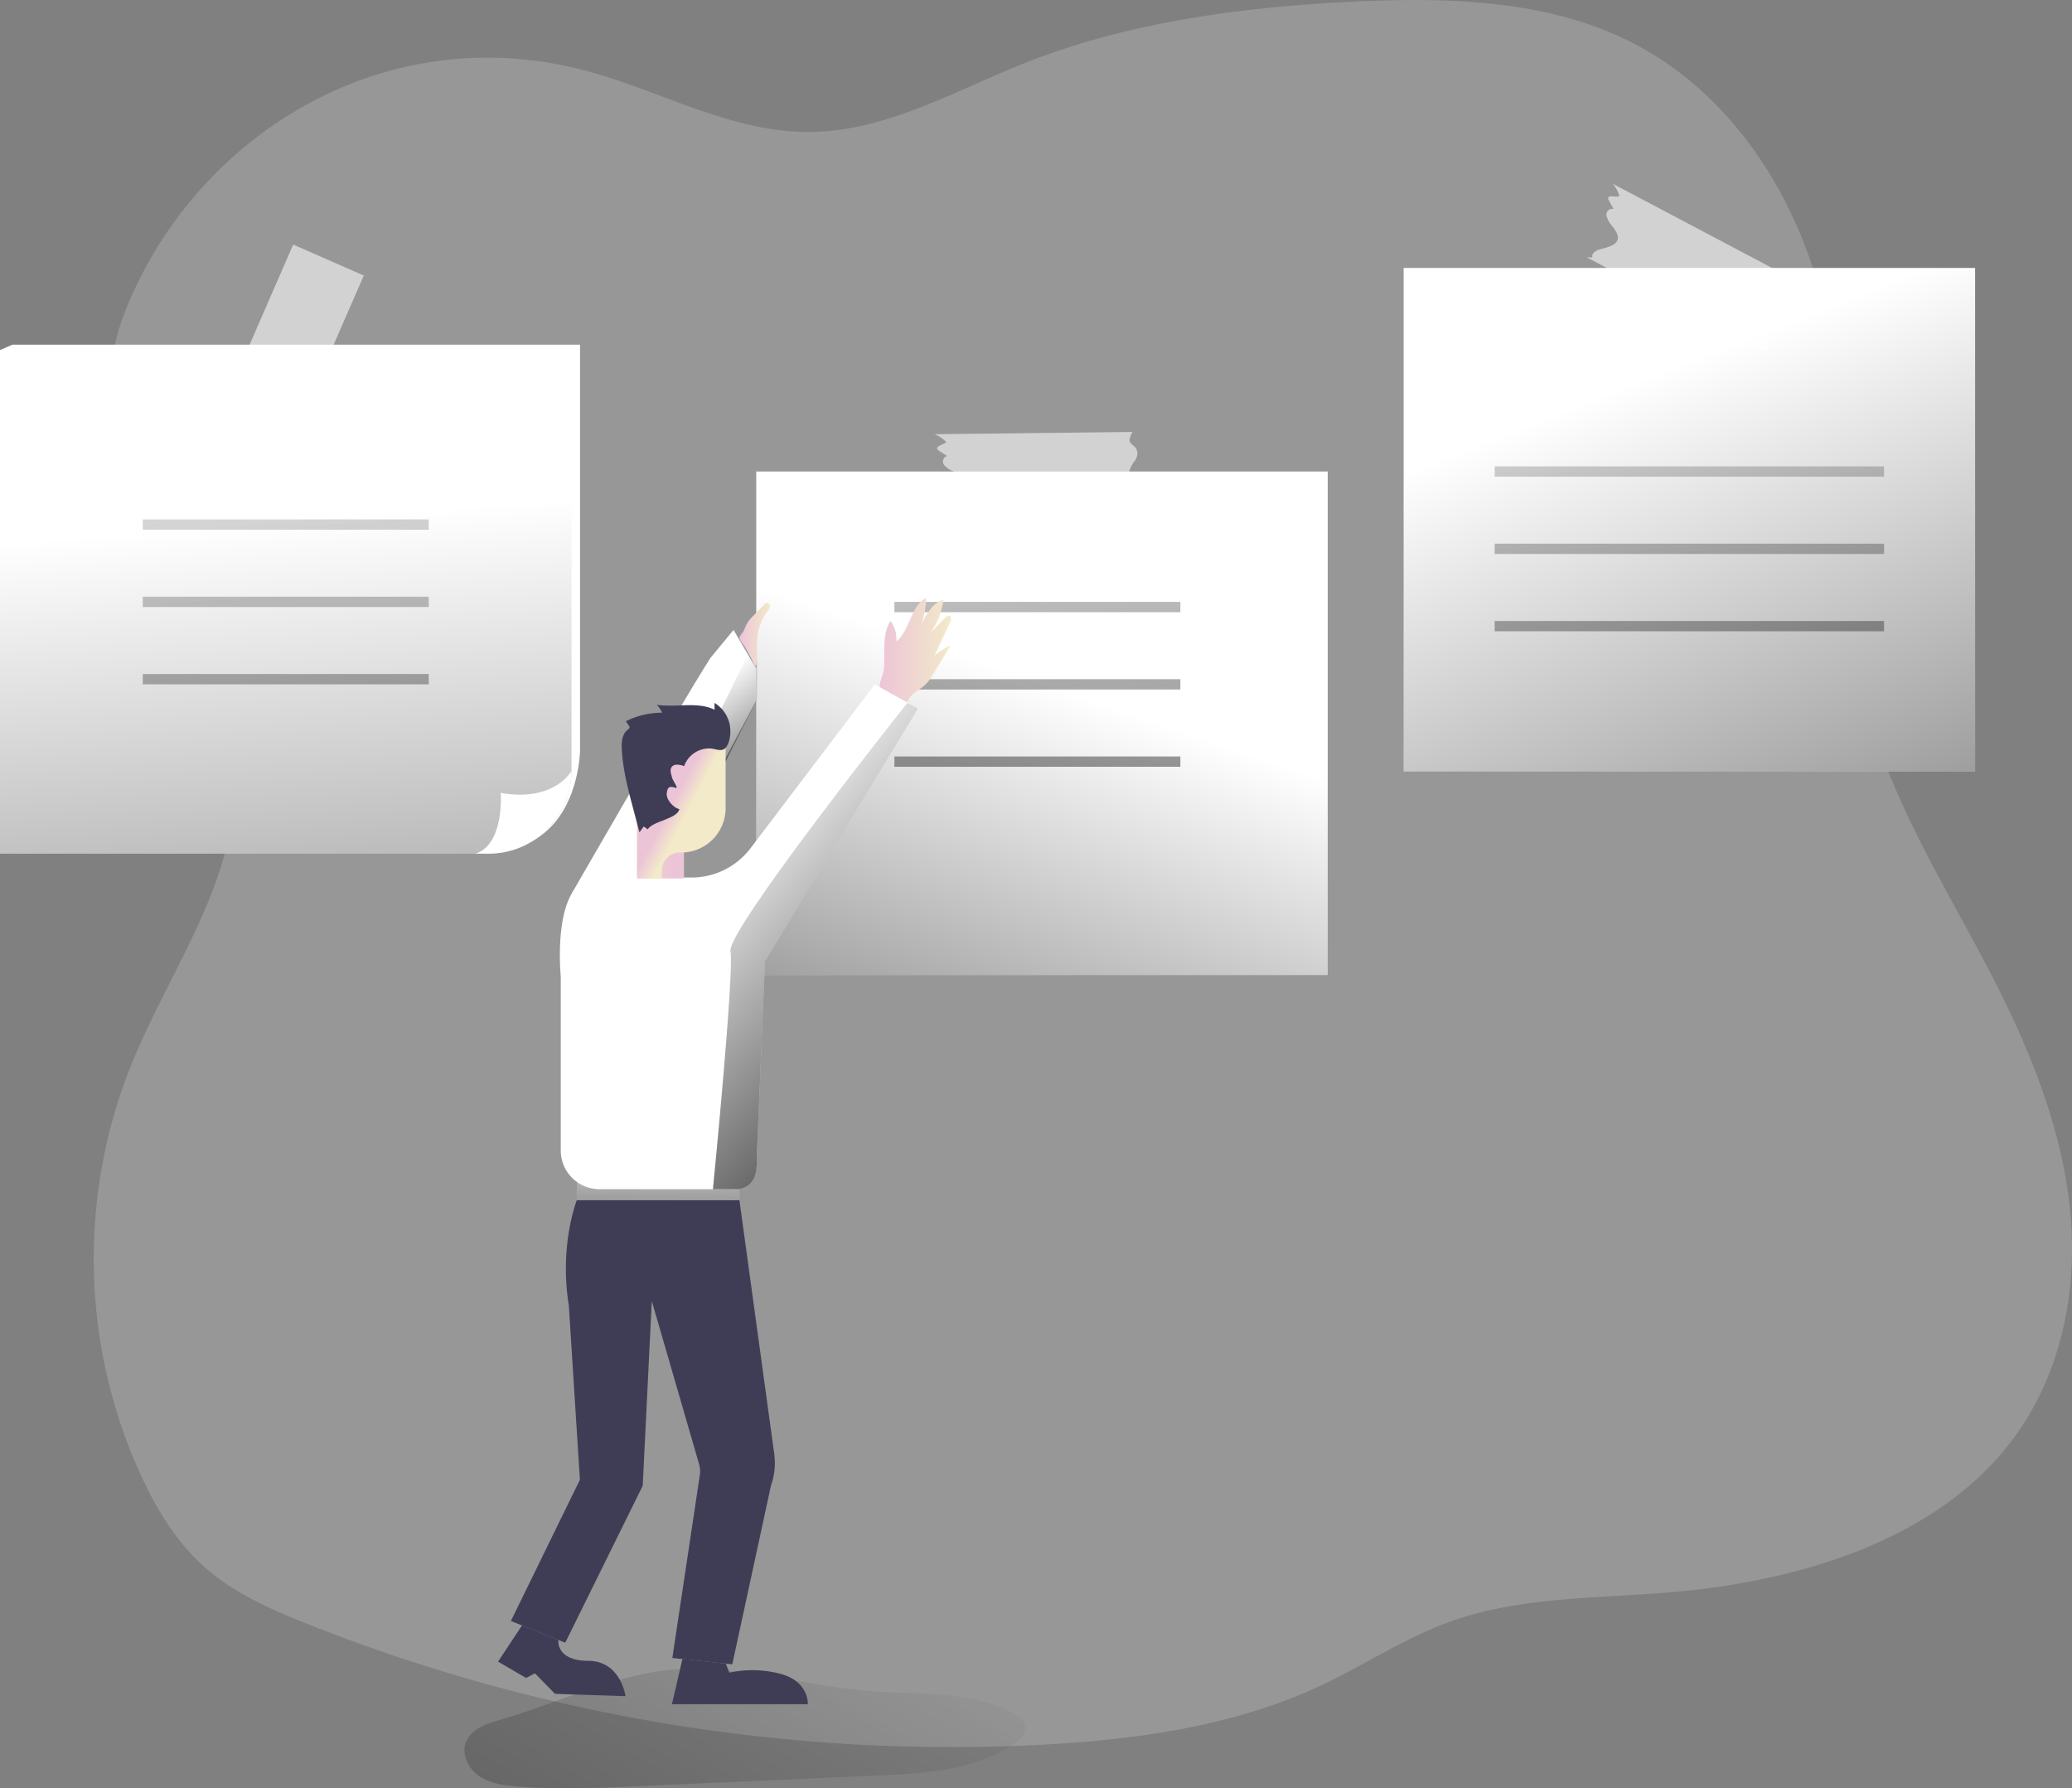 <svg id="Layer_1" data-name="Layer 1" xmlns="http://www.w3.org/2000/svg" xmlns:xlink="http://www.w3.org/1999/xlink" width="686.2" height="592.16" viewBox="0 0 686.2 592.16">
  <rect x="0" y="0" width="686.2" height="592.16" fill="#808080" stroke="none"/>
  <defs>
    <linearGradient id="linear-gradient" x1="281.13" y1="689.93" x2="110.5" y2="984.73" gradientTransform="translate(0 -174)" gradientUnits="userSpaceOnUse">
      <stop offset="0" stop-opacity="0"/>
      <stop offset="0.98"/>
    </linearGradient>
    <linearGradient id="linear-gradient-2" x1="161.43" y1="246.95" x2="195.9" y2="-190.69" gradientTransform="matrix(1, 0, 0, -1, -68.9, 419.49)" xlink:href="#linear-gradient"/>
    <linearGradient id="linear-gradient-3" x1="349.2" y1="192.54" x2="239.88" y2="-126.91" gradientTransform="matrix(1, 0, 0, -1, 0, 420)" xlink:href="#linear-gradient"/>
    <linearGradient id="linear-gradient-4" x1="541.48" y1="293.55" x2="700.76" y2="-110.27" gradientTransform="matrix(1, 0, 0, -1, 0, 420)" xlink:href="#linear-gradient"/>
    <linearGradient id="linear-gradient-5" x1="554.44" y1="347.42" x2="580.42" y2="-83.06" gradientTransform="matrix(1, 0, 0, -1, 0, 420)" xlink:href="#linear-gradient"/>
    <linearGradient id="linear-gradient-6" x1="552.9" y1="347.33" x2="578.88" y2="-83.15" gradientTransform="matrix(1, 0, 0, -1, 0, 420)" xlink:href="#linear-gradient"/>
    <linearGradient id="linear-gradient-7" x1="551.36" y1="347.23" x2="577.34" y2="-83.24" gradientTransform="matrix(1, 0, 0, -1, 0, 420)" xlink:href="#linear-gradient"/>
    <linearGradient id="linear-gradient-8" x1="90.22" y1="319.41" x2="116.2" y2="-111.07" gradientTransform="matrix(1, 0, 0, -1, 0, 420)" xlink:href="#linear-gradient"/>
    <linearGradient id="linear-gradient-9" x1="88.68" y1="319.31" x2="114.66" y2="-111.17" gradientTransform="matrix(1, 0, 0, -1, 0, 420)" xlink:href="#linear-gradient"/>
    <linearGradient id="linear-gradient-10" x1="87.14" y1="319.22" x2="113.12" y2="-111.26" gradientTransform="matrix(1, 0, 0, -1, 0, 420)" xlink:href="#linear-gradient"/>
    <linearGradient id="linear-gradient-11" x1="336.61" y1="334.28" x2="362.58" y2="-96.2" gradientTransform="matrix(1, 0, 0, -1, 0, 420)" xlink:href="#linear-gradient"/>
    <linearGradient id="linear-gradient-12" x1="335.07" y1="334.18" x2="361.04" y2="-96.3" gradientTransform="matrix(1, 0, 0, -1, 0, 420)" xlink:href="#linear-gradient"/>
    <linearGradient id="linear-gradient-13" x1="333.53" y1="334.09" x2="359.5" y2="-96.39" gradientTransform="matrix(1, 0, 0, -1, 0, 420)" xlink:href="#linear-gradient"/>
    <linearGradient id="linear-gradient-14" x1="222.53" y1="358.48" x2="259.98" y2="309.49" gradientTransform="matrix(1, 0, 0, -1, 0, 594)" xlink:href="#linear-gradient"/>
    <linearGradient id="linear-gradient-15" x1="360.24" y1="204.13" x2="383.88" y2="204.13" gradientTransform="matrix(1, 0, 0, -1, -68.9, 419.49)" gradientUnits="userSpaceOnUse">
      <stop offset="0" stop-color="#ecc4d7"/>
      <stop offset="0.42" stop-color="#efd4d1"/>
      <stop offset="1" stop-color="#f2eac9"/>
    </linearGradient>
    <linearGradient id="linear-gradient-16" x1="286.95" y1="52.36" x2="286.64" y2="-28.59" gradientTransform="matrix(1, 0, 0, -1, -68.9, 419.49)" xlink:href="#linear-gradient"/>
    <linearGradient id="linear-gradient-17" x1="5249.59" y1="148.28" x2="5275.1" y2="148.75" gradientTransform="translate(5473.13 419.49) rotate(180)" xlink:href="#linear-gradient-15"/>
    <linearGradient id="linear-gradient-18" x1="5251.07" y1="152.41" x2="5245.81" y2="149.63" gradientTransform="translate(5473.14 419.49) rotate(180)" xlink:href="#linear-gradient-15"/>
    <linearGradient id="linear-gradient-19" x1="313.79" y1="209.29" x2="323.92" y2="209.29" xlink:href="#linear-gradient-15"/>
    <linearGradient id="linear-gradient-20" x1="298.57" y1="143.44" x2="417.37" y2="31.24" gradientTransform="matrix(1, 0, 0, -1, -68.9, 419.49)" xlink:href="#linear-gradient"/>
  </defs>
  <title>9. stickies_notes</title>
  <path d="M192.67,23.07c25.33,6.47,48.89,20.71,75.16,20.62,25.43-.08,48.16-13.53,71.53-22.8C373.58,7.31,411.1,2.34,448.28.54,478.93-.95,511-.09,538.28,13s46.82,37.72,57.89,64.38,14.31,55.52,15.56,84.05c1,24.14.75,48.56,6.55,72.12,8,32.53,27.17,61.58,42.53,91.77,12.29,24.14,22.37,49.73,24.84,76.35s-3.24,54.56-20.08,76.26C640.37,510.42,595,523.88,552,527.35c-24.11,1.94-49,1.5-71.56,9.56-15.21,5.42-28.57,14.45-43.11,21.26-29,13.59-62,18.09-94.45,19.66a577.93,577.93,0,0,1-241.69-40.34c-11.42-4.58-22.86-9.65-32.07-17.4-10.27-8.62-17.2-20.09-22.61-31.92a172.3,172.3,0,0,1-2.64-136.62c13.34-32.32,37-63.43,33.14-97.84-5.79-51.26-57-96.61-35.47-150.86C64.32,45.56,126.1,6.08,192.67,23.07Z" transform="translate(0 0)" fill="#ffffff" opacity="0.18" style="isolation: isolate"/>
  <path d="M165.57,569.49c-4.56,1.29-9.74,3.14-11.33,7.6-1.45,4.09,1,8.76,4.65,11.14s8.11,3,12.44,3.34c13,1.06,26,.48,39-.09l80.41-3.57c15.73-.69,32.41-1.7,45.32-10.72,2-1.39,4-3.45,3.57-5.82-.35-1.78-2-3-3.59-3.84-14-7.8-31.13-6.33-47.16-7.5-21.15-1.55-42.06-8.21-63.38-7.33C205.25,553.49,185.1,563.94,165.57,569.49Z" transform="translate(0 0)" opacity="0.52" fill="url(#linear-gradient)" style="isolation: isolate"/>
  <path d="M0,115.93l4.1-1.81h188v134.1s0,21.45-15.56,30.14C170.18,281.93,0,115.93,0,115.93Z" transform="translate(0 0)" fill="#ffffff"/>
  <path d="M189.27,115.93V255.22a27.45,27.45,0,0,1-27.45,27.44H0V115.93Z" transform="translate(0 0)" fill="#ffffff"/>
  <path d="M189.27,115.93V255.22a27.45,27.45,0,0,1-27.45,27.44H0V115.93Z" transform="translate(0 0)" fill="url(#linear-gradient-2)"/>
  <path d="M189.27,255.22a27.45,27.45,0,0,1-27.45,27.44h-4.33c9.59-3.09,8.35-20.1,8.35-20.1C183.78,265.65,189.27,255.22,189.27,255.22Z" transform="translate(0 0)" fill="#ffffff"/>
  <rect x="250.45" y="156.13" width="189.26" height="166.73" fill="#ffffff"/>
  <rect x="250.45" y="156.13" width="189.26" height="166.73" fill="url(#linear-gradient-3)"/>
  <rect x="464.85" y="88.72" width="189.26" height="166.73" fill="#ffffff"/>
  <rect x="464.85" y="88.72" width="189.26" height="166.73" fill="url(#linear-gradient-4)"/>
  <path d="M120.47,91.24,93.66,152.72c0-.63,0-1.26-.06-1.88-1.5.56-2.52-1.13-3-2.67-.82-2.44-1.85-5.42-4.21-5.25-1.23.09-2.42,1.08-3.51,2a8.44,8.44,0,0,1-3.47,2.29,1.92,1.92,0,0,1-2.3-1.45h0a1.84,1.84,0,0,1,0-.74l-2.51,1.65c-2.41,1.57-1.26-2.07-1.81-3.28a11,11,0,0,0-3.94,2.48L97.1,81Z" transform="translate(0 0)" fill="#ffffff" opacity="0.34" style="isolation: isolate"/>
  <path d="M313.55,169.27c.57-.25,1.13-.53,1.69-.83-1.13-1.14,0-2.75,1.19-3.86,1.89-1.74,4.18-3.9,3.06-6-.59-1.09-2-1.78-3.31-2.37a8.35,8.35,0,0,1-3.5-2.22,1.91,1.91,0,0,1,1-3c-.85-.53-1.69-1.07-2.53-1.61-2.43-1.55,1.37-2,2.24-3a10.9,10.9,0,0,0-3.87-2.59l65.56-.75a5.31,5.31,0,0,0-1,2.79c0,1.09,1.69,1.85,2.19,2.68.06.11.11.22.16.33l.27,1.27a4.63,4.63,0,0,1-.84,2.4,12.18,12.18,0,0,0-1.84,3.28,6.27,6.27,0,0,0,.81,4.19c1,2,2.54,3.86,4.68,4.45h.2l.84,4Z" transform="translate(0 0)" fill="#ffffff" opacity="0.34" style="isolation: isolate"/>
  <path d="M525.51,85.21c.63,0,1.26.07,1.89.07-.45-1.53,1.3-2.42,2.88-2.82,2.49-.63,5.54-1.44,5.55-3.8,0-1.24-.9-2.5-1.79-3.66a8.45,8.45,0,0,1-2-3.62,1.91,1.91,0,0,1,1.58-2.19,1.94,1.94,0,0,1,.76,0l-1.46-2.63c-1.39-2.52,2.16-1.1,3.41-1.56a11,11,0,0,0-2.17-4.12L592.1,91.49a5.41,5.41,0,0,0-2.19,2c-.52,1,.62,2.43.65,3.4a1.15,1.15,0,0,1,0,.37l-.34,1.23a5,5,0,0,1-1.89,1.72,11.46,11.46,0,0,0-3.18,2,6.27,6.27,0,0,0-1.29,4.07c-.07,2.22.39,4.61,2,6.15a.65.65,0,0,0,.16.13l-1.19,3.93Z" transform="translate(0 0)" fill="#ffffff" opacity="0.34" style="isolation: isolate"/>
  <path d="M120.47,91.24,93.66,152.72c0-.63,0-1.26-.06-1.88-1.5.56-2.52-1.13-3-2.67-.82-2.44-1.85-5.42-4.21-5.25-1.23.09-2.42,1.08-3.51,2a8.44,8.44,0,0,1-3.47,2.29,1.92,1.92,0,0,1-2.3-1.45h0a1.84,1.84,0,0,1,0-.74l-2.51,1.65c-2.41,1.57-1.26-2.07-1.81-3.28a11,11,0,0,0-3.94,2.48L97.1,81Z" transform="translate(0 0)" fill="#fff" opacity="0.34" style="isolation: isolate"/>
  <path d="M313.55,169.27c.57-.25,1.13-.53,1.69-.83-1.13-1.14,0-2.75,1.19-3.86,1.89-1.74,4.18-3.9,3.06-6-.59-1.09-2-1.78-3.31-2.37a8.35,8.35,0,0,1-3.5-2.22,1.91,1.91,0,0,1,1-3c-.85-.53-1.69-1.07-2.53-1.61-2.43-1.55,1.37-2,2.24-3a10.9,10.9,0,0,0-3.87-2.59l65.56-.75a5.31,5.31,0,0,0-1,2.79c0,1.09,1.69,1.85,2.19,2.68.06.11.11.22.16.33l.27,1.27a4.63,4.63,0,0,1-.84,2.4,12.18,12.18,0,0,0-1.84,3.28,6.27,6.27,0,0,0,.81,4.19c1,2,2.54,3.86,4.68,4.45h.2l.84,4Z" transform="translate(0 0)" fill="#fff" opacity="0.34" style="isolation: isolate"/>
  <path d="M525.51,85.21c.63,0,1.26.07,1.89.07-.45-1.53,1.3-2.42,2.88-2.82,2.49-.63,5.54-1.44,5.55-3.8,0-1.24-.9-2.5-1.79-3.66a8.45,8.45,0,0,1-2-3.62,1.91,1.91,0,0,1,1.58-2.19,1.94,1.94,0,0,1,.76,0l-1.46-2.63c-1.39-2.52,2.16-1.1,3.41-1.56a11,11,0,0,0-2.17-4.12L592.1,91.49a5.41,5.41,0,0,0-2.19,2c-.52,1,.62,2.43.65,3.4a1.15,1.15,0,0,1,0,.37l-.34,1.23a5,5,0,0,1-1.89,1.72,11.46,11.46,0,0,0-3.18,2,6.27,6.27,0,0,0-1.29,4.07c-.07,2.22.39,4.61,2,6.15a.65.65,0,0,0,.16.13l-1.19,3.93Z" transform="translate(0 0)" fill="#fff" opacity="0.34" style="isolation: isolate"/>
  <rect x="495" y="154.43" width="128.96" height="3.41" fill="url(#linear-gradient-5)"/>
  <rect x="495" y="180.02" width="128.96" height="3.41" fill="url(#linear-gradient-6)"/>
  <rect x="495" y="205.62" width="128.96" height="3.41" fill="url(#linear-gradient-7)"/>
  <rect x="47.28" y="171.99" width="94.7" height="3.41" fill="url(#linear-gradient-8)"/>
  <rect x="47.28" y="197.59" width="94.7" height="3.41" fill="url(#linear-gradient-9)"/>
  <rect x="47.28" y="223.19" width="94.7" height="3.41" fill="url(#linear-gradient-10)"/>
  <rect x="296.21" y="199.3" width="94.7" height="3.41" fill="url(#linear-gradient-11)"/>
  <rect x="296.21" y="224.9" width="94.7" height="3.41" fill="url(#linear-gradient-12)"/>
  <rect x="296.21" y="250.49" width="94.7" height="3.41" fill="url(#linear-gradient-13)"/>
  <path d="M189.27,296s34.06-59.35,46-78.13l7.66-9.28,7.51,12.77.17,10.28-31.42,59.21S196.73,311.39,189.27,296Z" transform="translate(0 0)" fill="#ffffff"/>
  <polygon points="250.95 210.16 213.5 286.25 240.29 252.2 250.64 231.68 250.95 210.16" fill="url(#linear-gradient-14)"/>
  <path d="M294.93,205.61a10.23,10.23,0,0,1,1.93,6.79c4.56-3.74,4.63-11.6,9.82-14.41a25.6,25.6,0,0,1-1.57,8.83c1.65-3.4,3.68-7.15,7.31-8.23a24,24,0,0,1-4.13,10.77l4.73-4.78c.42-.43,1-.9,1.57-.61s.42,1.28.11,1.94l-5.22,11.16a28.48,28.48,0,0,1,5.35-3.4l-5.73,9.44a16.17,16.17,0,0,1-2.38,3.31c-2.13,2.14-5.52,3.39-6.25,6.32.16-.63-8.24-3.31-8.83-4.22-1-1.57.84-4.87,1.05-6.75C293.29,216.49,291.85,210.39,294.93,205.61Z" transform="translate(0 0)" fill="url(#linear-gradient-15)"/>
  <path d="M244.87,397.35l11.54,84.06a22.48,22.48,0,0,1-1.08,10.51L242.52,551.1,222.66,549l9.09-60.47a8.55,8.55,0,0,0-.23-3.73l-15.66-54-3,61.16-25.67,52-18-7.2L192.05,490l-3.67-57.76c-3.25-20.1,2.69-34.94,2.69-34.94Z" transform="translate(0 0)" fill="#3f3d56"/>
  <rect x="191.03" y="388.4" width="53.84" height="8.95" fill="#ffffff"/>
  <rect x="191.03" y="388.4" width="53.84" height="8.95" fill="url(#linear-gradient-16)"/>
  <path d="M304,234.6l-50.65,83.66-2.64,62.79c0,6-.24,11-4.7,12.37a9.29,9.29,0,0,1-2.67.35H198.53A12.82,12.82,0,0,1,185.71,381h0V323.28s-3.3-32.71,12.22-32.71H229a24.5,24.5,0,0,0,19.27-9.33l41.46-54.63Z" transform="translate(0 0)" fill="#ffffff"/>
  <rect x="210.98" y="251.37" width="15.54" height="39.51" fill="url(#linear-gradient-17)"/>
  <path d="M211,247.05v43.84h8.2v-2.67a5.92,5.92,0,0,1,5.92-5.92h.47a14.72,14.72,0,0,0,14.72-14.72h0V247.05Z" transform="translate(0 0)" fill="url(#linear-gradient-18)"/>
  <path d="M246.38,208.71c.31-.65.54-1.33.88-2a14.09,14.09,0,0,1,2.6-3.21l3.24-3.3a1.57,1.57,0,0,1,.88-.56c.67-.08,1.14.74,1,1.4a4.23,4.23,0,0,1-1,1.68,15,15,0,0,0-3,7.41,63.94,63.94,0,0,0-.37,8.07,4.94,4.94,0,0,1-.52,2.56,73.32,73.32,0,0,0-3.38-6.53c-.43-.72-1.74-2.13-1.78-2.94S246.1,209.42,246.38,208.71Z" transform="translate(0 0)" fill="url(#linear-gradient-19)"/>
  <path d="M241.71,240.15a11,11,0,0,0-5.07-7.4V235c-5.81-2.81-12.76-.6-19.13-1.65a9,9,0,0,1,1.76,2.64,26.87,26.87,0,0,0-12,2.83l1,1.46a1.11,1.11,0,0,1,.23.52c0,.39-.37.65-.68.89-1.8,1.37-2,4-1.9,6.26.33,6.84,2.1,13.51,3.86,20.13.67,2.51,1.33,5,2,7.53l1.4-1.93,1.33.93c1.82-2.82,9.76-3.41,10.48-6.69-2-.46-4.39-3.17-4.17-5.22s.88-2.51,2.83-1.85c1.36.45-.87-2.33-1.11-3.46s-.75-2.28-.19-3.25c.77-1.35,2.78-1,4.22-.44a8.77,8.77,0,0,1,8.74-5.86c2,.15,3.93,1.36,5.25-.54S242.1,242.35,241.71,240.15Z" transform="translate(0 0)" fill="#3f3d56"/>
  <path d="M304,234.6l-50.65,83.66-2.64,62.79c0,6,.11,11.82-6.18,12.72H236.1s7.12-71.8,5.81-78.76,58.6-82.28,58.6-82.28Z" transform="translate(0 0)" fill="url(#linear-gradient-20)"/>
  <path d="M226,549.32l-3.47,15h45s.47-7.42-8.81-10a36.22,36.22,0,0,0-17.16-.47l-1.19-3Z" transform="translate(0 0)" fill="#3f3d56"/>
  <path d="M172.87,538.21l-7.92,12,9.28,5.41,2.93-1.54,6.65,6.8,23.35.77s-1.54-11.68-12.37-11.71-9.87-6.9-9.87-6.9Z" transform="translate(0 0)" fill="#3f3d56"/>
</svg>
